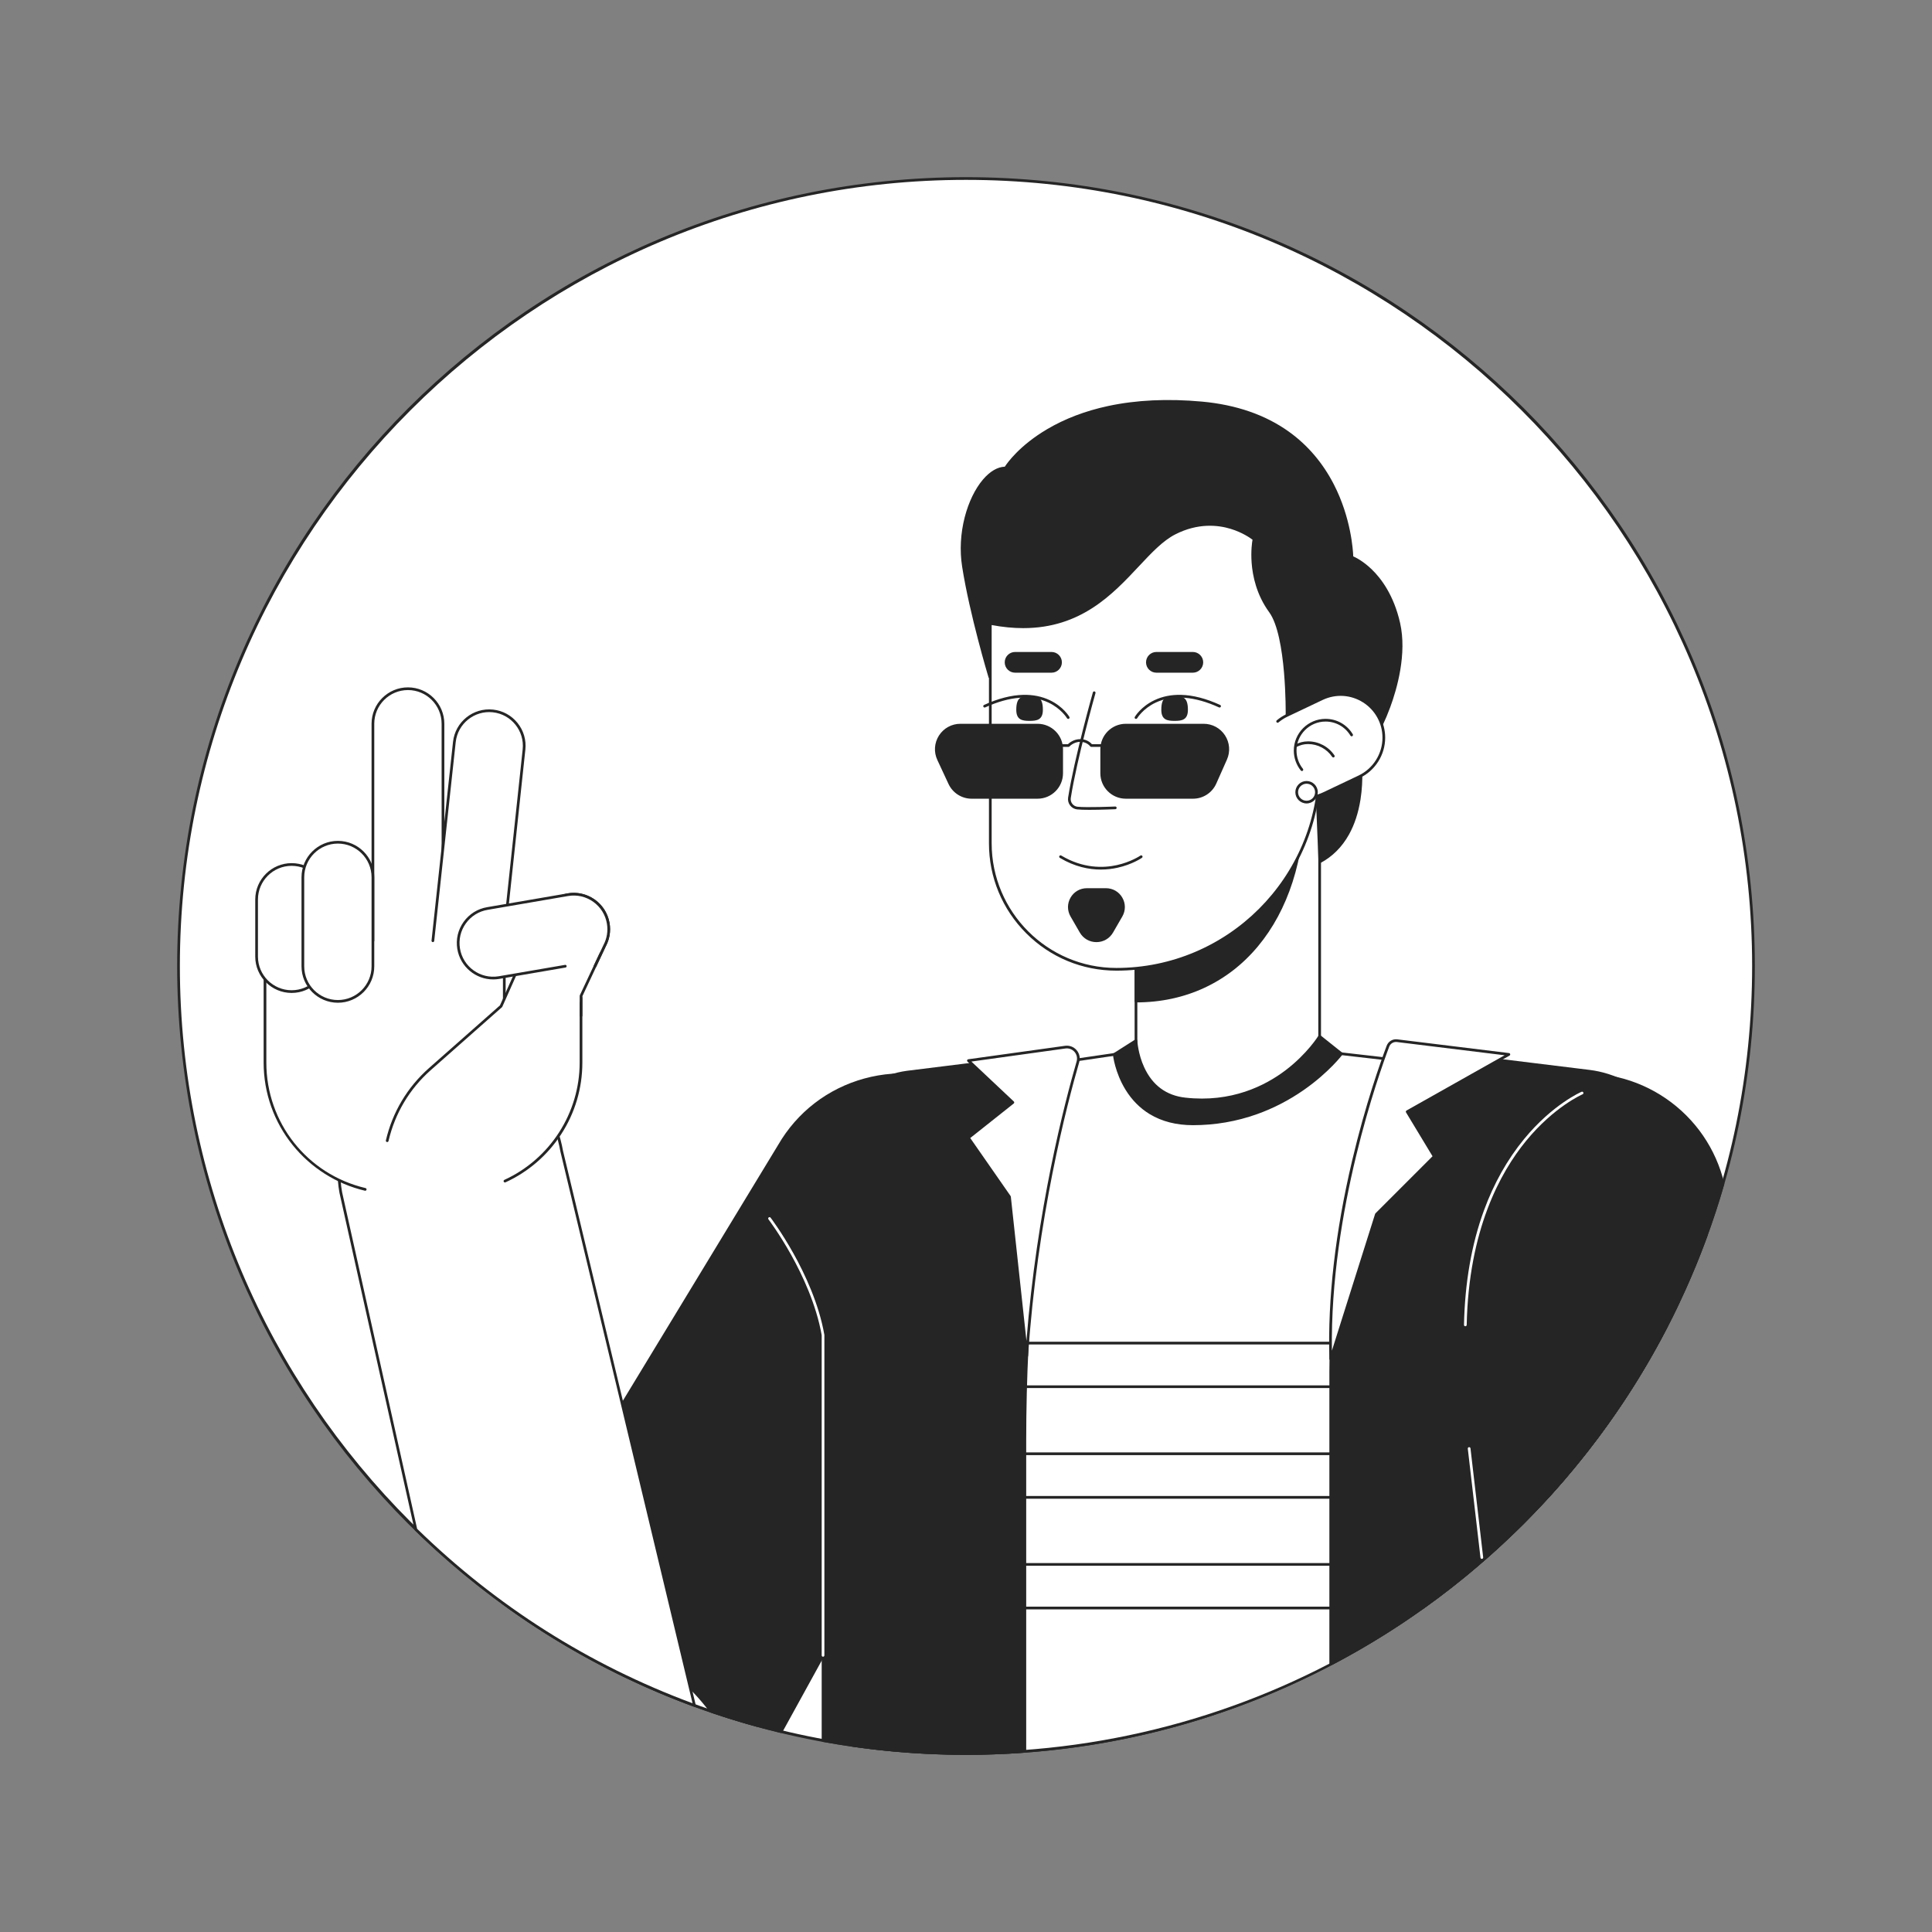 <svg xmlns="http://www.w3.org/2000/svg" enable-background="new 0 0 5000 5000" viewBox="0 0 5000 5000" id="cool-sunglasses-man-peace-sign-hand"><rect x="0" y="0" width="5000" height="5000" fill="#808080" stroke="none"/><g><g><g><circle cx="2500" cy="2500" r="2038" fill="#fff"></circle><path fill="#262525" d="M2500,4541.5c-138.511,0-276.936-13.954-411.43-41.476
				c-131.078-26.823-260.01-66.846-383.215-118.957c-120.968-51.165-237.642-114.493-346.779-188.226
				c-108.1-73.031-209.752-156.902-302.134-249.284c-92.381-92.381-176.252-194.033-249.283-302.134
				c-73.733-109.138-137.061-225.812-188.226-346.779c-52.112-123.205-92.134-252.138-118.957-383.215
				C472.455,2776.936,458.5,2638.511,458.5,2500c0-138.511,13.955-276.936,41.476-411.43
				c26.822-131.077,66.845-260.009,118.957-383.215c51.166-120.968,114.493-237.642,188.226-346.779
				c73.031-108.101,156.902-209.753,249.283-302.134c92.382-92.381,194.034-176.252,302.134-249.283
				c109.138-73.732,225.812-137.061,346.779-188.226c123.206-52.112,252.138-92.134,383.215-118.957
				C2223.064,472.455,2361.489,458.5,2500,458.5c138.511,0,276.936,13.955,411.43,41.476
				c131.078,26.822,260.01,66.845,383.215,118.957c120.969,51.165,237.642,114.493,346.78,188.226
				c108.101,73.031,209.753,156.902,302.134,249.283c92.382,92.381,176.252,194.034,249.283,302.134
				c73.732,109.138,137.061,225.812,188.226,346.779c52.111,123.206,92.134,252.138,118.957,383.215
				c27.521,134.494,41.476,272.919,41.476,411.43c0,138.511-13.954,276.936-41.476,411.43
				c-26.823,131.077-66.846,260.01-118.957,383.215c-51.165,120.968-114.493,237.642-188.226,346.779
				c-73.031,108.101-156.901,209.753-249.283,302.134c-92.381,92.382-194.033,176.253-302.134,249.284
				c-109.139,73.732-225.812,137.061-346.78,188.226c-123.205,52.111-252.137,92.134-383.215,118.957
				C2776.936,4527.546,2638.511,4541.5,2500,4541.5z M2500,465.5c-1121.827,0-2034.5,912.673-2034.5,2034.5
				S1378.173,4534.5,2500,4534.5S4534.5,3621.827,4534.5,2500S3621.827,465.5,2500,465.5z"></path></g><g><g><g><path fill="#fff" d="M3267.716,2908.461h-180.299c-81.472,0-147.518-66.046-147.518-147.518v-652.356
						c0-81.472,66.046-147.518,147.518-147.518h180.299c81.472,0,147.518,66.046,147.518,147.518v652.356
						C3415.234,2842.415,3349.188,2908.461,3267.716,2908.461z"></path><path fill="#262525" d="M3267.717,2911.961h-180.3c-83.271,0-151.018-67.746-151.018-151.018v-652.356
						c0-83.271,67.746-151.018,151.018-151.018h180.3c83.271,0,151.018,67.747,151.018,151.018v652.356
						C3418.734,2844.215,3350.988,2911.961,3267.717,2911.961z M3087.417,1964.569c-79.411,0-144.018,64.606-144.018,144.018
						v652.356c0,79.411,64.606,144.018,144.018,144.018h180.3c79.411,0,144.018-64.606,144.018-144.018v-652.356
						c0-79.412-64.606-144.018-144.018-144.018H3087.417z"></path></g><g><path fill="#262525" d="M2939.899,2590.717c257.703,0,433.323-210.965,433.323-521.433l22.343-34.254
						c-25.482-44.191-73.173-73.96-127.849-73.96h-180.3c-81.471,0-147.518,66.046-147.518,147.518V2590.717z"></path><path fill="#262525" d="M2939.899,2594.217c-1.933,0-3.5-1.567-3.5-3.5v-482.129
						c0-83.271,67.746-151.018,151.018-151.018h180.3c53.802,0,103.952,29.011,130.881,75.711c0.658,1.142,0.619,2.557-0.101,3.661
						l-21.775,33.383c-0.096,76.307-10.738,147.791-31.636,212.487c-20.53,63.559-50.54,119.359-89.195,165.852
						c-38.69,46.535-85.148,82.672-138.084,107.41C3063.646,2581.384,3003.788,2594.217,2939.899,2594.217z M3087.417,1964.569
						c-79.411,0-144.018,64.606-144.018,144.018v478.617c255.169-1.87,426.323-209.528,426.323-517.921
						c0-0.679,0.197-1.343,0.568-1.912l21.159-32.439c-25.929-43.455-73.14-70.362-123.733-70.362H3087.417z"></path></g></g><g><g><path fill="#fff" d="M2889.089,2508.524c-180.144,0-326.179-146.035-326.179-326.178v-627.77
						c0-235.362,190.799-426.162,426.162-426.162c235.364,0,426.163,190.799,426.163,426.162v427.802
						C3415.234,2272.961,3179.671,2508.524,2889.089,2508.524z"></path><path fill="#262525" d="M2889.089,2512.024c-88.061,0-170.851-34.292-233.118-96.561
						c-62.269-62.268-96.561-145.058-96.561-233.118v-627.77c0-58.002,11.36-114.272,33.767-167.245
						c21.641-51.164,52.62-97.114,92.078-136.572c39.458-39.458,85.408-70.438,136.571-92.079
						c52.974-22.406,109.243-33.767,167.245-33.767c58.003,0,114.272,11.361,167.246,33.767
						c51.164,21.641,97.113,52.62,136.572,92.079c39.458,39.458,70.438,85.408,92.078,136.572
						c22.406,52.973,33.767,109.243,33.767,167.245v427.802c0,71.5-14.004,140.863-41.624,206.163
						c-26.676,63.07-64.865,119.712-113.506,168.353s-105.282,86.83-168.353,113.506
						C3029.952,2498.02,2960.589,2512.024,2889.089,2512.024z M2989.071,1131.914c-233.056,0-422.661,189.605-422.661,422.662
						v627.77c0,177.926,144.753,322.679,322.679,322.679c288.188,0,522.646-234.458,522.646-522.646v-427.802
						C3411.734,1321.52,3222.129,1131.914,2989.071,1131.914z"></path></g><g><path fill="#262525" d="M2561.519,1751.676c0,0-48.53-160.567-68.112-285.888
						c-19.581-125.32,45.685-254.557,109-254.557c0,0,122.082-203.645,507.822-168.399
						c385.741,35.246,388.519,399.459,388.519,399.459s89.988,33.288,121.172,170.357s-65.206,324.242-100.452,347.164
						c0,0,29.372,199.302-103.669,270.504l-7.049-171.021l-77.917-209.268c0,0,3.04-204.004-43.404-267.729
						c-63.15-86.647-42.1-187.002-42.1-187.002s-89.1-74.409-204.843-15.665c-112.453,57.074-189.231,290.783-478.968,233.507
						V1751.676z"></path><path fill="#262525" d="M3415.8,2233.816c-0.6,0-1.199-0.154-1.736-0.461c-1.046-0.598-1.711-1.691-1.761-2.895
						l-7.026-170.465l-77.723-208.748c-0.151-0.407-0.226-0.839-0.22-1.273c0.03-2.028,2.492-203.563-42.732-265.615
						c-33.108-45.427-42.959-94.572-45.394-127.799c-2.228-30.417,1.078-52.939,2.289-59.822
						c-5.673-4.307-26.196-18.81-56.492-28.043c-32.847-10.01-84.308-15.698-142.935,14.058
						c-32.394,16.441-61.372,47.355-94.925,83.151c-67.814,72.347-149.715,159.691-299.055,159.702
						c-25.621,0.001-53.21-2.569-83.072-8.225v134.295c0,1.735-1.271,3.208-2.988,3.462c-1.718,0.253-3.359-0.789-3.862-2.45
						c-0.485-1.608-48.824-162.235-68.219-286.36c-6.5-41.597-4.132-85.951,6.848-128.266c10.08-38.849,26.881-73.388,47.309-97.255
						c17.905-20.92,37.343-32.306,56.345-33.039c6.04-9.322,37.821-54.67,109.436-96.969c46.04-27.193,99.04-47.362,157.526-59.947
						c72.994-15.707,154.796-19.578,243.136-11.507c88.615,8.097,164.371,34.315,225.162,77.927
						c48.68,34.922,87.892,80.985,116.547,136.91c44.395,86.641,49.386,170.764,49.928,185.736
						c6.413,2.786,25.74,12.273,47.886,33.63c24.426,23.556,56.964,66.675,73.264,138.323
						c18.271,80.311-8.099,171.29-25.443,218.373c-24.258,65.848-56.39,117.335-74.679,131.206
						c1.257,10.245,5.953,55.712-2.23,107.459c-5.457,34.503-15.482,65.053-29.798,90.802
						c-17.978,32.333-42.784,57.126-73.732,73.689C3416.935,2233.679,3416.367,2233.816,3415.8,2233.816z M3334.342,1849.416
						l77.688,208.658c0.128,0.345,0.201,0.709,0.217,1.077l6.815,165.345c63.665-36.806,86.816-105.072,94.977-156.5
						c9.132-57.55,2.04-107.179,1.967-107.673c-0.198-1.353,0.408-2.698,1.555-3.444c16.583-10.785,49.499-63.191,73.761-129.053
						c17.077-46.356,43.057-135.852,25.187-214.401c-15.869-69.754-47.371-111.672-71.004-134.554
						c-25.601-24.788-47.752-33.216-47.973-33.298c-1.36-0.507-2.271-1.802-2.282-3.254c-0.007-0.904-1.286-91.541-49.346-185.185
						c-44.244-86.21-138.45-192.766-335.992-210.816c-198.048-18.096-324.68,28.22-396.04,70.26
						c-77.254,45.512-108.16,95.952-108.463,96.456c-0.633,1.052-1.772,1.698-3.001,1.698c-17.513,0-35.835,10.591-52.984,30.628
						c-35.398,41.359-66.944,127.811-52.558,219.889c14.919,95.483,47.063,212.754,61.153,261.953v-114.063
						c0-1.047,0.469-2.04,1.278-2.704c0.809-0.665,1.871-0.932,2.9-0.729c202.953,40.118,301.033-64.514,379.841-148.588
						c32.59-34.769,63.373-67.608,96.864-84.606c60.829-30.873,114.295-24.883,148.435-14.422
						c36.994,11.335,59.305,29.743,60.236,30.521c0.992,0.829,1.447,2.138,1.183,3.404c-0.052,0.248-5.148,25.202-2.549,60.271
						c2.391,32.253,11.975,79.939,44.051,123.952c19.644,26.952,33.026,80.624,39.778,159.525
						C3334.73,1794.625,3334.405,1843.216,3334.342,1849.416z"></path></g><g><g><path fill="#262525" d="M2939.896,1860.576c-0.598,0-1.203-0.153-1.757-0.476c-1.668-0.972-2.235-3.11-1.266-4.78
							c0.624-1.076,15.697-26.534,50.694-43.199c20.483-9.753,43.546-14.412,68.58-13.862c31.069,0.69,65.242,9.483,101.569,26.133
							c1.758,0.805,2.529,2.883,1.724,4.64s-2.884,2.528-4.64,1.723c-63.181-28.957-119.84-33.277-163.854-12.49
							c-33.2,15.679-47.879,40.327-48.023,40.574C2942.272,1859.954,2941.101,1860.576,2939.896,1860.576z"></path><path fill="#262525" d="M3074.305,1836.862c0,26.252-15.411,28.776-34.421,28.776c-19.01,0-34.421-2.524-34.421-28.776
							c0-35.148,15.411-35.148,34.421-35.148C3058.894,1801.715,3074.305,1802.143,3074.305,1836.862z"></path></g><g><path fill="#262525" d="M2764.521,1860.578c-1.206,0-2.38-0.625-3.029-1.743c-0.258-0.435-14.951-24.952-48.021-40.569
							c-44.014-20.785-100.674-16.468-163.854,12.49c-1.753,0.805-3.834,0.034-4.64-1.723s-0.034-3.835,1.724-4.64
							c36.327-16.65,70.5-25.443,101.569-26.133c25.016-0.547,48.098,4.107,68.58,13.862c34.996,16.665,50.07,42.124,50.694,43.199
							c0.971,1.671,0.402,3.813-1.269,4.784C2765.722,1860.425,2765.117,1860.578,2764.521,1860.578z"></path><path fill="#262525" d="M2630.112,1836.862c0,26.252,15.411,28.776,34.421,28.776s34.421-2.524,34.421-28.776
							c0-35.148-15.411-35.148-34.421-35.148S2630.112,1802.143,2630.112,1836.862z"></path></g><path fill="#262525" d="M2819.301 2095.856c-12.76 0-24.375-.286-31.635-1.099-7.294-.816-13.768-4.484-18.228-10.33-4.471-5.857-6.304-13.088-5.163-20.361 16.014-102.067 63.598-270.541 64.077-272.23.526-1.861 2.462-2.941 4.321-2.414 1.859.527 2.94 2.462 2.413 4.322-.478 1.686-47.948 169.759-63.896 271.407-.843 5.368.511 10.706 3.812 15.03 3.29 4.312 8.064 7.018 13.442 7.62 23.491 2.631 97.02-.526 97.759-.558 1.913-.089 3.565 1.413 3.649 3.344s-1.414 3.565-3.345 3.649C2884.385 2094.329 2848.785 2095.856 2819.301 2095.856zM2848.96 2250.428c-30.719 0-67.47-7.167-106.092-30.294-1.658-.993-2.198-3.143-1.205-4.801.994-1.658 3.146-2.195 4.801-1.205 56.87 34.055 109.482 32.31 143.603 24.848 37.112-8.115 61.073-24.553 61.312-24.719 1.586-1.102 3.768-.71 4.87.875 1.104 1.586.714 3.766-.872 4.87-1.008.702-25.133 17.294-63.519 25.747C2879.638 2248.44 2865.134 2250.428 2848.96 2250.428z"></path><g><path fill="#262525" d="M3087.053,1737.425h-94.338c-12.875,0-23.312-10.437-23.312-23.311
							c0-12.875,10.437-23.312,23.312-23.312h94.338c12.875,0,23.312,10.437,23.312,23.312
							C3110.364,1726.989,3099.927,1737.425,3087.053,1737.425z"></path><path fill="#262525" d="M3087.053,1740.925h-94.338c-14.784,0-26.812-12.027-26.812-26.811
							s12.027-26.812,26.812-26.812h94.338c14.784,0,26.812,12.028,26.812,26.812S3101.837,1740.925,3087.053,1740.925z
							 M2992.715,1694.303c-10.924,0-19.812,8.887-19.812,19.812c0,10.924,8.888,19.811,19.812,19.811h94.338
							c10.924,0,19.812-8.887,19.812-19.811c0-10.924-8.888-19.812-19.812-19.812H2992.715z"></path></g><g><path fill="#262525" d="M2721.355,1737.425h-94.338c-12.875,0-23.312-10.437-23.312-23.311
							c0-12.875,10.437-23.312,23.312-23.312h94.338c12.875,0,23.312,10.437,23.312,23.312
							C2744.666,1726.989,2734.229,1737.425,2721.355,1737.425z"></path><path fill="#262525" d="M2721.354,1740.925h-94.338c-14.784,0-26.812-12.027-26.812-26.811
							s12.027-26.812,26.812-26.812h94.338c14.784,0,26.812,12.028,26.812,26.812S2736.139,1740.925,2721.354,1740.925z
							 M2627.017,1694.303c-10.924,0-19.812,8.887-19.812,19.812c0,10.924,8.888,19.811,19.812,19.811h94.338
							c10.924,0,19.812-8.887,19.812-19.811c0-10.924-8.888-19.812-19.812-19.812H2627.017z"></path></g></g><g><g><path fill="#262525" d="M3087.527,2063.538h-173.975c-34.445,0-62.368-27.923-62.368-62.369v-62.143
							c0-34.445,27.923-62.368,62.368-62.368h201.568c45.124,0,75.314,46.438,57.002,87.679l-27.593,62.143
							C3134.523,2049.013,3112.182,2063.538,3087.527,2063.538z"></path><path fill="#262525" d="M3087.527,2067.038h-173.976c-36.319,0-65.868-29.548-65.868-65.869v-62.143
							c0-36.32,29.549-65.869,65.868-65.869h201.568c22.381,0,43.025,11.203,55.225,29.967
							c12.198,18.764,14.059,42.178,4.977,62.633l-27.593,62.143C3137.171,2051.675,3113.541,2067.038,3087.527,2067.038z
							 M2913.552,1880.158c-32.46,0-58.868,26.408-58.868,58.869v62.143c0,32.46,26.408,58.869,58.868,58.869h173.976
							c23.249,0,44.368-13.73,53.803-34.979l27.593-62.143c8.118-18.281,6.455-39.207-4.447-55.977
							c-10.902-16.771-29.354-26.782-49.355-26.782H2913.552z"></path></g><g><path fill="#262525" d="M2514.49,2063.538h170.698c34.445,0,62.369-27.923,62.369-62.369v-62.143
							c0-34.445-27.923-62.368-62.369-62.368h-199.646c-45.611,0-75.795,47.359-56.535,88.704l28.948,62.143
							C2468.193,2049.484,2490.243,2063.538,2514.49,2063.538z"></path><path fill="#262525" d="M2685.188,2067.038H2514.49c-25.502,0-48.939-14.938-59.708-38.055l-28.948-62.143
							c-9.552-20.507-7.996-44.139,4.163-63.216s32.924-30.466,55.546-30.466h199.646c36.319,0,65.868,29.548,65.868,65.869v62.143
							C2751.057,2037.489,2721.508,2067.038,2685.188,2067.038z M2485.542,1880.158c-20.218,0-38.776,10.179-49.643,27.229
							s-12.257,38.171-3.72,56.498l28.948,62.143c9.624,20.661,30.57,34.011,53.363,34.011h170.698
							c32.46,0,58.868-26.408,58.868-58.869v-62.143c0-32.46-26.408-58.869-58.868-58.869H2485.542z"></path></g><path fill="#262525" d="M2851.184,1932.965h-26.954c-1.13,0-2.189-0.545-2.847-1.464
						c-0.338-0.464-8.681-11.648-25.563-11.648c-17.131,0-27.872,11.815-27.979,11.935c-0.664,0.744-1.621,1.177-2.618,1.177
						h-17.666c-1.933,0-3.5-1.567-3.5-3.5s1.567-3.5,3.5-3.5h16.187c3.535-3.448,14.97-13.112,32.076-13.112
						c16.886,0,26.809,9.399,30.069,13.112h25.295c1.933,0,3.5,1.567,3.5,3.5S2853.116,1932.965,2851.184,1932.965z"></path></g><g><path fill="#262525" d="M2877.552,2411.61l23.953-41.488c17.441-30.208-4.36-67.967-39.241-67.967h-49.436
						c-34.881,0-56.681,37.76-39.241,67.967l23.953,41.488C2815.321,2442.407,2859.772,2442.407,2877.552,2411.61z"></path><path fill="#262525" d="M2837.547,2438.208C2837.545,2438.208,2837.547,2438.208,2837.547,2438.208
						c-17.966,0-34.055-9.289-43.037-24.848l-23.953-41.488c-8.823-15.282-8.823-33.529,0-48.811
						c8.823-15.282,24.626-24.406,42.271-24.406h49.437c17.646,0,33.449,9.124,42.272,24.406s8.823,33.529,0,48.811l-23.953,41.488
						l0,0C2871.601,2428.918,2855.511,2438.208,2837.547,2438.208z M2812.828,2305.655c-15.115,0-28.651,7.815-36.209,20.906
						c-7.558,13.09-7.558,28.721,0,41.811l23.953,41.488c7.717,13.367,21.539,21.348,36.974,21.348
						c15.436,0,29.258-7.98,36.976-21.348l23.953-41.488c7.558-13.09,7.558-28.721,0-41.811s-21.094-20.906-36.21-20.906H2812.828z
						 M2877.553,2411.61h0.01H2877.553z"></path></g><g><g><g><path fill="#fff" d="M3517.489,2010.231l-91.127,43.27c-74.174,35.22-159.739-18.872-159.739-100.983
								c0-43.163,24.849-82.469,63.839-100.983l91.127-43.269c74.174-35.22,159.739,18.872,159.739,100.983
								C3581.328,1952.411,3556.479,1991.718,3517.489,2010.231z"></path><path fill="#262525" d="M3397.955,2066.187c-1.66,0-3.134-1.186-3.44-2.877c-0.344-1.902,0.919-3.723,2.82-4.067
								c9.415-1.705,18.676-4.701,27.526-8.903l91.127-43.27c37.566-17.838,61.84-56.235,61.84-97.822
								c0-37.354-18.85-71.572-50.424-91.532c-31.575-19.961-70.569-22.312-104.313-6.29l-91.127,43.27
								c-8.349,3.964-16.159,8.981-23.216,14.911c-1.479,1.244-3.688,1.053-4.932-0.428c-1.243-1.479-1.052-3.688,0.428-4.931
								c7.514-6.313,15.829-11.655,24.718-15.875l91.127-43.27c35.923-17.058,77.44-14.556,111.056,6.696
								c33.615,21.25,53.684,57.68,53.684,97.449c0,44.275-25.843,85.154-65.838,104.145l-91.127,43.27
								c-9.407,4.467-19.259,7.652-29.28,9.467C3398.372,2066.168,3398.162,2066.187,3397.955,2066.187z"></path></g><g><path fill="#262525" d="M3369.28,1995.449c-1.021,0-2.034-0.445-2.726-1.302
								c-11.735-14.539-18.198-32.856-18.198-51.577c0-45.312,36.864-82.176,82.176-82.176c29.101,0,55.44,14.903,70.461,39.865
								c0.996,1.656,0.462,3.807-1.194,4.804s-3.807,0.461-4.804-1.194c-13.742-22.839-37.841-36.474-64.463-36.474
								c-41.452,0-75.176,33.724-75.176,75.176c0,17.126,5.911,33.882,16.646,47.181c1.214,1.504,0.979,3.708-0.525,4.922
								C3370.829,1995.195,3370.053,1995.449,3369.28,1995.449z"></path><path fill="#262525" d="M3450.608,1960.329c-1.123,0-2.227-0.54-2.903-1.541
								c-14.021-20.755-37.325-33.146-62.339-33.146c-11.854,0-20.335,2.854-29.423,7.141c-1.747,0.824-3.833,0.076-4.659-1.672
								c-0.824-1.749-0.075-3.834,1.673-4.659c9.939-4.688,19.255-7.81,32.409-7.81c27.342,0,52.814,13.543,68.14,36.228
								c1.082,1.602,0.66,3.778-0.941,4.86C3451.964,1960.135,3451.282,1960.329,3450.608,1960.329z"></path></g></g><g><circle cx="3381.404" cy="2050.283" r="25.552" fill="#fff"></circle><path fill="#262525" d="M3381.404,2079.336c-16.02,0-29.053-13.033-29.053-29.052s13.033-29.052,29.053-29.052
							s29.052,13.033,29.052,29.052S3397.424,2079.336,3381.404,2079.336z M3381.404,2028.231c-12.16,0-22.053,9.893-22.053,22.052
							s9.893,22.052,22.053,22.052c12.159,0,22.052-9.893,22.052-22.052S3393.563,2028.231,3381.404,2028.231z"></path></g></g></g><g><g><path fill="#fff" d="M2517.587,2858.308c-142.869-87.909-329.952-43.357-417.862,99.511l-696.711,1260.046
						c169.945,108.748,357.103,192.948,556.467,247.65l657.619-1189.342C2705.01,3133.302,2660.457,2946.219,2517.587,2858.308z"></path><path fill="#262525" d="M1959.481,4469.014c-0.308,0-0.619-0.04-0.927-0.125
						c-197.186-54.104-384.731-137.568-557.427-248.076c-1.555-0.995-2.069-3.026-1.176-4.642l696.711-1260.046
						c0.026-0.048,0.054-0.095,0.082-0.141c43.007-69.894,110.659-118.855,190.492-137.867
						c79.833-19.013,162.292-5.796,232.185,37.21c69.895,43.008,118.857,110.659,137.87,190.492
						c19.006,79.809,5.807,162.238-37.17,232.119l-657.578,1189.269C1961.916,4468.342,1960.73,4469.014,1959.481,4469.014z
						 M1407.666,4216.683c170.558,108.753,355.609,191.08,550.085,244.726l656.284-1186.93c0.026-0.048,0.054-0.095,0.083-0.141
						c86.759-140.997,42.632-326.291-98.365-413.05c-140.971-86.74-326.228-42.637-413.006,98.298L1407.666,4216.683z"></path></g><g><path fill="#262525" d="M2515.198,2828.727c-175.564-98.78-397.925-37.873-498.647,136.583l-717.243,1181.604
						c32.034,23.394,64.785,45.863,98.197,67.396c174.969-5.26,339.832,76.386,442.216,214.318
						c59.38,20.325,119.995,37.984,181.705,52.835l638.737-1160.949C2752.983,3144.377,2688.717,2926.357,2515.198,2828.727z"></path><path fill="#262525" d="M2021.427,4484.964c-0.271,0-0.546-0.031-0.819-0.098
						c-61.216-14.732-122.457-32.539-182.02-52.926c-0.67-0.229-1.255-0.656-1.677-1.226
						c-102.801-138.494-267.024-218.059-439.3-212.907c-0.71,0.01-1.406-0.173-2.001-0.556
						c-33.413-21.532-66.508-44.246-98.365-67.511c-1.468-1.071-1.871-3.089-0.928-4.643l717.243-1181.604
						c49.139-85.111,128.464-146.331,223.325-172.314c94.864-25.983,194.312-13.732,280.031,34.497
						c84.72,47.668,146.515,125.271,174,218.514c27.485,93.244,17.664,191.957-27.655,277.957l-638.767,1161.004
						C2023.868,4484.287,2022.681,4484.964,2021.427,4484.964z M1841.881,4425.669c58.195,19.883,117.976,37.291,177.767,51.766
						l637.448-1158.606c92.578-175.682,29.509-389.644-143.614-487.051c-173.054-97.367-394.617-36.681-493.9,135.283
						l-715.613,1178.921c30.657,22.312,62.438,44.1,94.52,64.798C1572.283,4205.91,1737.892,4286.166,1841.881,4425.669z"></path></g></g><g><g><polygon fill="#fff" points="2939.899 2720.612 3415.234 2720.612 3674.109 3104.938 2709.981 3104.938"></polygon><path fill="#262525" d="M3674.109,3108.438h-964.128c-1.26,0-2.423-0.678-3.045-1.773
						c-0.621-1.097-0.605-2.442,0.041-3.523l229.918-384.325c0.994-1.659,3.146-2.196,4.801-1.207
						c1.659,0.993,2.199,3.142,1.207,4.801l-226.749,379.028h951.378l-255.202-378.87c-1.079-1.603-0.655-3.778,0.948-4.858
						c1.603-1.077,3.777-0.656,4.858,0.948l258.876,384.325c0.723,1.073,0.794,2.457,0.187,3.6
						C3676.592,3107.724,3675.403,3108.438,3674.109,3108.438z"></path></g><g><g><g><path fill="#fff" d="M4327.774,3080.635c5.843-140.546-95.826-262.623-235.111-282.294l-677.43-77.729
								c0,0-137.882,230.706-391.861,160.533c-91.301-25.226-83.473-160.533-83.473-160.533l-587.42,85.898
								c-103.619,15.203-180.312,104.255-179.983,208.984l30.26,1500.944C2299.79,4530.618,2399.031,4538,2500,4538
								c789.971,0,1474.946-449.474,1813.185-1106.622L4327.774,3080.635z"></path><path fill="#262525" d="M2500,4541.5c-99.499,0-199.677-7.267-297.75-21.599c-1.693-0.247-2.959-1.682-2.994-3.393
								l-30.26-1500.944c-0.162-51.554,18.255-101.4,51.858-140.419c33.604-39.019,80.168-64.623,131.116-72.099l587.421-85.898
								c1.039-0.154,2.095,0.172,2.87,0.882c0.776,0.71,1.191,1.732,1.131,2.782c-0.019,0.335-1.811,33.854,7.437,69.899
								c12.231,47.678,36.951,76.968,73.475,87.059c129.732,35.847,228.2-9.168,287.958-53.243
								c64.967-47.916,99.624-105.14,99.967-105.712c0.706-1.181,2.038-1.832,3.402-1.682l677.432,77.729
								c68.315,9.647,130.173,44.112,174.268,97.057s66.803,120.017,63.94,188.861l-14.589,350.742
								c-0.021,0.508-0.152,1.005-0.385,1.456c-169.073,328.484-424.427,605.504-738.455,801.111
								c-158.353,98.637-329.219,174.934-507.853,226.772C2885.605,4514.37,2693.834,4541.5,2500,4541.5z M2206.196,4513.401
								c96.802,14.001,195.635,21.099,293.804,21.099c765.529,0,1458.888-422.985,1809.721-1104.038l14.557-349.972l3.497,0.146
								l-3.497-0.146c5.794-139.37-93.988-259.178-232.103-278.684l-675.146-77.467c-6.706,10.52-41.168,61.919-100.405,105.669
								c-38.824,28.673-80.562,48.544-124.054,59.06c-54.38,13.147-111.619,11.617-170.13-4.55
								c-38.611-10.668-65.732-42.562-78.434-92.233c-7.629-29.838-7.955-57.288-7.749-67.604l-583.272,85.292
								c-101.221,14.852-177.31,103.202-176.989,205.511L2206.196,4513.401z"></path></g><g><g><path fill="#fff" d="M3824.776,4048.682H2193.327l2.273,112.835h1484.842
									C3730.271,4126.051,3778.415,4088.377,3824.776,4048.682z"></path><path fill="#262525" d="M3680.442,4165.017H2195.601c-1.905,0-3.461-1.524-3.499-3.43l-2.274-112.835
									c-0.019-0.94,0.342-1.849,1-2.521c0.659-0.671,1.56-1.05,2.5-1.05h1631.449c1.465,0,2.775,0.912,3.283,2.286
									c0.508,1.375,0.105,2.92-1.007,3.872c-46.501,39.815-95.145,77.843-144.581,113.028
									C3681.879,4164.79,3681.17,4165.017,3680.442,4165.017z M2199.031,4158.017h1480.292
									c46.397-33.062,92.092-68.636,135.95-105.835H2196.898L2199.031,4158.017z"></path></g><g><path fill="#fff" d="M4052.014,3820.882l2.436-58.567H2187.552l2.275,112.835h1814.281
									C4020.393,3857.347,4036.363,3839.255,4052.014,3820.882z"></path><path fill="#262525" d="M4004.108,3878.649h-1814.28c-1.905,0-3.461-1.524-3.499-3.43l-2.276-112.835
									c-0.019-0.94,0.342-1.849,1-2.521c0.658-0.671,1.559-1.05,2.5-1.05H4054.45c0.953,0,1.866,0.389,2.525,1.077
									c0.66,0.688,1.011,1.615,0.972,2.568l-2.436,58.567c-0.032,0.781-0.326,1.529-0.833,2.124
									c-15.625,18.342-31.771,36.631-47.987,54.36C4006.028,3878.236,4005.091,3878.649,4004.108,3878.649z M2193.258,3871.649
									h1809.308c15.542-17.018,31.008-34.539,46.001-52.119l2.234-53.716H2191.124L2193.258,3871.649z M4052.015,3820.882h0.01
									H4052.015z"></path></g><g><polygon fill="#fff" points="4066.363 3475.947 2181.78 3475.947 2184.054 3588.782 4061.668 3588.782"></polygon><path fill="#262525" d="M4061.668,3592.282H2184.054c-1.905,0-3.461-1.524-3.5-3.43l-2.273-112.835
									c-0.019-0.94,0.341-1.849,1-2.521c0.658-0.671,1.559-1.05,2.5-1.05h1884.582c0.953,0,1.865,0.389,2.526,1.077
									c0.659,0.688,1.01,1.615,0.971,2.568l-4.694,112.835C4065.087,3590.803,4063.544,3592.282,4061.668,3592.282z
									 M2187.484,3585.282h1870.827l4.403-105.835H2185.352L2187.484,3585.282z"></path></g></g><g><path fill="#262525" d="M2883.74,2728.824l56.16-35.708c0,0,5.758,137.4,127.056,151.034
								c233.557,26.253,348.278-162.042,348.278-162.042l56.373,44.971c0,0-136.148,181.381-384.19,181.381
								C2901.839,2908.461,2883.74,2728.824,2883.74,2728.824z"></path><path fill="#262525" d="M3087.417,2911.961c-42.979,0-80.637-9.614-111.929-28.575
								c-25.069-15.189-46.091-36.354-62.48-62.904c-27.825-45.077-32.562-89.439-32.751-91.307
								c-0.133-1.315,0.488-2.595,1.604-3.304l56.16-35.708c1.057-0.672,2.39-0.728,3.497-0.149
								c1.108,0.578,1.824,1.705,1.878,2.954c0.015,0.339,1.634,34.26,17.814,69.287c21.497,46.534,57.207,72.918,106.136,78.417
								c119.382,13.423,206.736-30.834,259-70.321c56.762-42.886,85.614-89.597,85.899-90.063c0.523-0.857,1.39-1.449,2.379-1.624
								c0.995-0.176,2.008,0.084,2.792,0.71l56.373,44.971c1.479,1.181,1.753,3.323,0.616,4.838
								c-0.344,0.457-35.123,46.316-99.877,91.46c-38.019,26.506-78.817,47.626-121.264,62.774
								C3200.196,2902.357,3144.396,2911.961,3087.417,2911.961z M2887.491,2730.586c1.305,9.347,7.909,48.15,31.609,86.438
								c36.12,58.351,92.749,87.937,168.316,87.937c127.107,0,223.994-48.893,282.891-89.909
								c55.007-38.308,88.042-77.062,96.396-87.406l-50.636-40.395c-7.747,11.583-36.331,51.479-85.276,88.515
								c-33.919,25.665-70.866,45.002-109.817,57.475c-48.691,15.592-100.644,20.432-154.408,14.389
								c-64.281-7.226-96.279-48.931-111.804-82.645c-12.807-27.812-16.732-54.307-17.895-65.793L2887.491,2730.586z"></path></g></g><g><g><path fill="#262525" d="M2130.011,3024.144v1480.316C2250,4526.466,2373.651,4538,2500,4538
								c51.231,0,102.014-1.914,152.297-5.629c0-309.57,0-601.385,0-802.033c0-664.138,126.027-1009.142,126.027-1009.142
								l-431.52,53.592C2222.484,2792.241,2130.011,2898.604,2130.011,3024.144z"></path><path fill="#262525" d="M2500,4541.5c-124.368,0-249.062-11.304-370.62-33.598c-1.662-0.305-2.869-1.753-2.869-3.442
								V3024.144c0-61.561,22.244-121.049,62.635-167.507c40.391-46.458,96.209-76.757,157.171-85.315l431.575-53.6
								c1.216-0.148,2.412,0.341,3.17,1.294c0.76,0.954,0.968,2.235,0.55,3.381c-0.315,0.861-31.813,88.079-62.907,255.209
								c-28.698,154.255-62.908,410.062-62.908,752.732v802.033c0,1.833-1.414,3.355-3.242,3.49
								C2601.913,4539.603,2550.587,4541.5,2500,4541.5z M2133.511,4501.541c120.237,21.872,243.52,32.959,366.489,32.959
								c49.335,0,99.38-1.811,148.797-5.383v-798.779c0-151.596,6.631-299.023,19.707-438.189
								c10.463-111.35,25.054-217.692,43.365-316.074c26.863-144.321,54.062-229.322,61.306-250.713l-425.938,52.899
								c-121.82,17.104-213.725,122.813-213.725,245.883V4501.541z"></path></g><g><path fill="#fff" d="M2657.141,3509.131l-44.592-411.821l-106.312-152.795l115.062-91.366l-115.062-108.316
								l250.625-34.827c21.436-2.979,38.812,17.101,32.782,37.885C2758.237,2856.138,2680.929,3151.513,2657.141,3509.131z"></path><path fill="#262525" d="M2657.141,3512.631c-1.783,0-3.286-1.344-3.479-3.123l-44.497-410.933l-105.801-152.062
								c-1.055-1.517-0.75-3.592,0.696-4.74l111.895-88.85l-112.117-105.543c-0.98-0.924-1.345-2.328-0.936-3.611
								c0.409-1.284,1.519-2.219,2.854-2.404l250.625-34.826c11.249-1.564,22.396,2.628,29.821,11.21
								c7.424,8.581,9.968,20.214,6.804,31.118c-31.905,109.964-108.673,404.194-132.372,760.496
								c-0.12,1.811-1.605,3.229-3.42,3.267C2657.189,3512.631,2657.165,3512.631,2657.141,3512.631z M2510.986,2945.213
								l104.436,150.098c0.335,0.481,0.544,1.039,0.606,1.622l40.418,373.267c26.484-339.483,99.031-617.108,129.837-723.283
								c2.5-8.616,0.49-17.808-5.375-24.587c-5.867-6.781-14.682-10.094-23.564-8.856l-243.386,33.82l109.741,103.307
								c0.739,0.697,1.141,1.681,1.098,2.696c-0.043,1.015-0.524,1.962-1.32,2.594L2510.986,2945.213z"></path></g><path fill="#fff" d="M2130.011,4287.603c-1.933,0-3.5-1.567-3.5-3.5v-828.599
							c-13.976-79.804-50.622-156.999-78.921-207.735c-30.752-55.133-58.564-91.79-58.841-92.153
							c-1.172-1.537-0.876-3.733,0.661-4.905c1.538-1.172,3.734-0.875,4.905,0.661c0.28,0.367,28.34,37.342,59.329,92.882
							c28.622,51.297,65.702,129.431,79.815,210.347c0.035,0.198,0.052,0.4,0.052,0.602v828.901
							C2133.511,4286.035,2131.944,4287.603,2130.011,4287.603z"></path></g><g><g><path fill="#262525" d="M4343.297,3370.347l4.748-328.411c1.977-136.697-99.352-252.926-235.042-269.605
								l-497.226-61.121c0,0-171.866,403.613-171.866,838.139c0,133.546,0,421.924,0,757.32
								C3836.267,4101.258,4153.413,3771.792,4343.297,3370.347z"></path><path fill="#262525" d="M3443.912,4310.168c-0.629,0-1.256-0.169-1.812-0.506c-1.048-0.634-1.688-1.77-1.688-2.994
								v-757.319c0-99.301,9.051-205.228,26.899-314.837c14.275-87.664,34.18-177.87,59.16-268.113
								c42.537-153.665,85.656-255.549,86.086-256.56c0.611-1.437,2.108-2.289,3.647-2.103l497.226,61.12
								c66.483,8.173,127.34,40.479,171.357,90.97c44.018,50.491,67.726,115.184,66.758,182.16l-4.748,328.411
								c-0.008,0.5-0.122,0.993-0.336,1.445c-94.58,199.958-220.549,382.516-374.407,542.603
								c-153.609,159.829-330.756,292.835-526.52,395.323C3445.026,4310.035,3444.469,4310.168,3443.912,4310.168z
								 M3617.985,2715.008c-6.75,16.3-46.008,113.214-84.8,253.378c-39.13,141.383-85.773,356.94-85.773,580.963v751.526
								c388.042-204.595,704.804-535.111,892.397-931.339l4.736-327.651c1.955-135.194-97.77-249.584-231.969-266.081
								L3617.985,2715.008z M4343.298,3370.347h0.01H4343.298z"></path></g><g><path fill="#fff" d="M3443.912,3516.759l118.221-374.174l149.67-149.67l-70.007-115.874l263.129-148.217
								l-289.296-35.539c-10.237-1.258-19.993,4.626-23.641,14.273C3561.635,2787.839,3433.322,3150.42,3443.912,3516.759z"></path><path fill="#262525" d="M3443.915,3520.259c-0.161,0-0.323-0.011-0.486-0.033c-1.691-0.236-2.966-1.658-3.015-3.365
								c-4.505-155.81,15.271-328.332,58.775-512.777c34.514-146.321,74.104-256.979,89.525-297.764
								c4.227-11.179,15.472-17.964,27.341-16.508l289.296,35.539c1.501,0.185,2.713,1.312,3.007,2.794
								c0.293,1.483-0.398,2.987-1.716,3.729l-259.985,146.446l68.142,112.785c0.832,1.378,0.617,3.146-0.521,4.284
								l-149.064,149.065l-117.964,373.358C3446.784,3519.285,3445.421,3520.259,3443.915,3520.259z M3612.869,2696.616
								c-7.767,0-14.804,4.765-17.607,12.179c-26.051,68.903-153.503,425.308-148.308,786.719l111.841-353.983
								c0.17-0.535,0.466-1.022,0.863-1.42l147.731-147.731l-68.59-113.527c-0.489-0.81-0.63-1.784-0.389-2.7
								c0.24-0.915,0.842-1.694,1.667-2.159L3893.931,2731l-278.729-34.241C3614.42,2696.663,3613.641,2696.616,3612.869,2696.616z"></path></g></g></g></g><g><path fill="#fff" d="M1797.214,4413.568L1453.75,2979.56c-29.601-165.117-161.321-275.538-326.438-245.936
					c-165.116,29.602-274.973,187.451-245.372,352.567l194.346,872.057C1279.861,4157.03,1524.904,4313.527,1797.214,4413.568z"></path><path fill="#262525" d="M1797.214,4417.068c-0.405,0-0.813-0.07-1.207-0.215
					c-134.945-49.576-265.119-113.824-386.906-190.961c-120.352-76.227-233.149-165.433-335.26-265.141
					c-0.486-0.475-0.823-1.08-0.971-1.742l-194.346-872.058c-0.011-0.048-0.021-0.096-0.029-0.145
					c-14.481-80.777,3.361-162.359,50.24-229.718s117.182-112.43,197.959-126.911c40.729-7.301,80.411-6.37,117.948,2.764
					c36.037,8.771,69.297,24.875,98.856,47.867c58.557,45.545,98.926,115.874,113.679,198.031l343.441,1433.912
					c0.3,1.255-0.114,2.573-1.078,3.431C1798.89,4416.763,1798.059,4417.068,1797.214,4417.068z M1079.477,3956.471
					c205.407,200.37,445.203,352.273,712.81,451.547l-341.939-1427.643c-0.016-0.065-0.029-0.132-0.042-0.198
					c-14.431-80.499-53.889-149.34-111.104-193.842c-59.566-46.33-132.624-63.368-211.271-49.266
					c-162.932,29.21-271.732,185.502-242.557,348.433L1079.477,3956.471z"></path></g><g><g><path fill="#fff" d="M1166.51,3087.148h-143.582c-186.193,0-337.133-150.94-337.133-337.133v-332.242h619.294v173.81
						l198.554-156.875v315.308C1503.643,2936.209,1352.704,3087.148,1166.51,3087.148z"></path><path fill="#262525" d="M945.155,3081.634c-0.266,0-0.537-0.031-0.807-0.095
						c-73.391-17.33-139.932-59.471-187.367-118.659c-23.698-29.57-42.158-62.574-54.867-98.098
						c-13.15-36.756-19.818-75.369-19.818-114.767v-332.243c0-1.933,1.567-3.5,3.5-3.5h619.294c1.933,0,3.5,1.567,3.5,3.5v166.584
						l192.884-152.396c1.052-0.833,2.488-0.989,3.696-0.404s1.974,1.808,1.974,3.15v315.308c0,66.507-19.172,130.943-55.443,186.343
						c-35.347,53.987-84.958,96.693-143.472,123.499c-1.756,0.806-3.834,0.034-4.64-1.724c-0.805-1.758-0.033-3.835,1.725-4.64
						c118.354-54.222,194.83-173.344,194.83-303.479v-308.082l-192.884,152.396c-1.053,0.833-2.488,0.988-3.696,0.403
						c-1.207-0.584-1.974-1.808-1.974-3.149v-170.31H689.295v328.743c0,155.5,105.543,289.026,256.661,324.711
						c1.881,0.444,3.046,2.329,2.602,4.211C948.178,3080.548,946.741,3081.634,945.155,3081.634z"></path></g><g><g><path fill="#fff" d="M754.718,2566.236c-50.064,0-90.649-40.585-90.649-90.649v-147.652
							c0-50.064,40.585-90.649,90.649-90.649c50.064,0,90.649,40.585,90.649,90.649v147.652
							C845.367,2525.651,804.782,2566.236,754.718,2566.236z"></path><path fill="#262525" d="M754.718,2569.735c-51.914,0-94.149-42.235-94.149-94.149v-147.651
							c0-51.914,42.235-94.149,94.149-94.149s94.149,42.235,94.149,94.149v147.651
							C848.867,2527.5,806.632,2569.735,754.718,2569.735z M754.718,2240.786c-48.054,0-87.149,39.095-87.149,87.149v147.651
							c0,48.054,39.095,87.149,87.149,87.149s87.149-39.095,87.149-87.149v-147.651
							C841.867,2279.881,802.772,2240.786,754.718,2240.786z"></path></g><g><path fill="#fff" d="M1146.406,2434.708H965.108v-561.676c0-50.064,40.585-90.649,90.649-90.649
							c50.064,0,90.649,40.585,90.649,90.649V2434.708z"></path><path fill="#262525" d="M965.108,2438.208c-1.933,0-3.5-1.567-3.5-3.5v-561.676c0-51.914,42.235-94.149,94.149-94.149
							s94.149,42.235,94.149,94.149v522.412c0,1.933-1.567,3.5-3.5,3.5s-3.5-1.567-3.5-3.5v-522.412
							c0-48.054-39.095-87.149-87.149-87.149s-87.149,39.095-87.149,87.149v561.676
							C968.608,2436.641,967.041,2438.208,965.108,2438.208z"></path></g><g><path fill="#fff" d="M1305.089,2417.773l-6.9,8.631l-6.639,8.304h-171.285l55.618-514.452
							c5.396-49.772,50.119-85.747,99.891-80.351c49.773,5.396,85.747,50.119,80.351,99.891L1305.089,2417.773z"></path><path fill="#262525" d="M1120.27,2438.208c-0.126,0-0.253-0.007-0.38-0.021c-1.922-0.208-3.312-1.934-3.104-3.855
							l55.618-514.452c5.596-51.613,52.137-89.052,103.749-83.455c25.001,2.71,47.451,14.995,63.213,34.59
							c15.762,19.595,22.95,44.156,20.24,69.158l-51.016,477.786v9.168c0,1.933-1.567,3.5-3.5,3.5s-3.5-1.567-3.5-3.5v-9.354
							c0-0.124,0.007-0.248,0.02-0.372l51.036-477.978c5.18-47.78-29.474-90.86-77.249-96.04
							c-47.771-5.176-90.854,29.475-96.034,77.249l-55.618,514.451C1123.551,2436.877,1122.034,2438.208,1120.27,2438.208z"></path></g><g><path fill="#fff" d="M874.459,2591.583c-50.064,0-90.649-40.585-90.649-90.649v-230.61
							c0-50.064,40.585-90.649,90.649-90.649c50.064,0,90.649,40.585,90.649,90.649v230.61
							C965.108,2550.998,924.523,2591.583,874.459,2591.583z"></path><path fill="#262525" d="M874.459,2595.083c-51.914,0-94.149-42.235-94.149-94.149v-230.609
							c0-51.914,42.235-94.149,94.149-94.149s94.149,42.235,94.149,94.149v230.609
							C968.608,2552.848,926.373,2595.083,874.459,2595.083z M874.458,2183.175c-48.054,0-87.149,39.095-87.149,87.149v230.609
							c0,48.055,39.095,87.149,87.149,87.149s87.149-39.095,87.149-87.149v-230.609
							C961.608,2222.27,922.513,2183.175,874.458,2183.175z"></path></g><g><g><path fill="#fff" d="M1441.533,2728.824l-167.707-68.874l127.051-289.555
								c19.019-46.311,71.979-68.435,118.29-49.417c46.311,19.019,68.436,71.979,49.417,118.29L1441.533,2728.824z"></path><path fill="#262525" d="M1002.095,2955.644c-0.262,0-0.528-0.03-0.794-0.092c-1.883-0.437-3.055-2.317-2.618-4.2
								c16.926-72.914,55.524-137.648,111.62-187.204l183.577-162.177l103.78-232.953c9.558-23.24,27.59-41.371,50.779-51.059
								c23.205-9.694,48.796-9.77,72.059-0.218c23.263,9.554,41.413,27.595,51.107,50.799s9.771,48.795,0.218,72.058
								c-0.022,0.053-0.045,0.106-0.07,0.158l-64.534,137.425l-0.076,50.219c-0.003,1.932-1.569,3.495-3.5,3.495
								c-0.002,0-0.003,0-0.005,0c-1.933-0.003-3.498-1.572-3.495-3.505l0.077-50.997c0.001-0.513,0.114-1.019,0.332-1.482
								l64.828-138.051c8.811-21.512,8.729-45.169-0.234-66.622c-8.973-21.479-25.774-38.179-47.307-47.022
								c-21.534-8.843-45.221-8.772-66.701,0.201c-21.479,8.973-38.179,25.774-47.021,47.307c-0.013,0.032-0.027,0.063-0.041,0.095
								l-104.111,233.693c-0.204,0.458-0.504,0.867-0.88,1.199l-184.146,162.681c-54.999,48.586-92.841,112.054-109.437,183.54
								C1005.126,2954.551,1003.687,2955.644,1002.095,2955.644z"></path></g><g><path fill="#fff" d="M1574.178,2390.049c8.159,49.395-25.269,96.052-74.663,104.211l-208.333,35.765
								c-49.395,8.159-96.052-25.269-104.211-74.663c-8.159-49.395,25.269-96.052,74.663-104.211l208.333-35.765
								C1519.362,2307.227,1566.019,2340.655,1574.178,2390.049z"></path><path fill="#262525" d="M1276.366,2534.743c-45.234,0-85.242-32.765-92.849-78.811
								c-4.099-24.812,1.71-49.735,16.357-70.178s36.377-33.958,61.189-38.057l208.311-35.762c24.837-4.1,49.757,1.708,70.2,16.354
								c20.443,14.646,33.958,36.377,38.057,61.189c3.392,20.535,0.042,41.078-9.687,59.414l-25.046,53.309
								c-0.822,1.749-2.907,2.499-4.656,1.68c-1.75-0.822-2.501-2.907-1.68-4.656l25.083-53.386
								c0.025-0.052,0.051-0.104,0.078-0.155c9.033-16.988,12.146-36.029,9.002-55.064c-3.794-22.967-16.305-43.082-35.228-56.64
								c-18.923-13.558-41.992-18.936-64.96-15.141l-208.311,35.762c-22.989,3.797-43.104,16.308-56.662,35.231
								s-18.935,41.993-15.141,64.96c7.832,47.412,52.777,79.612,100.188,71.781l171.74-29.483c1.909-0.323,3.715,0.953,4.042,2.857
								c0.327,1.905-0.953,3.715-2.857,4.042l-171.762,29.486C1286.598,2534.33,1281.449,2534.743,1276.366,2534.743z"></path></g></g></g></g><g><g><path fill="#fff" d="M4398.396,3078.867c-16.107-166.975-164.525-289.277-331.5-273.168
						c-166.973,16.107-289.274,164.524-273.167,331.497l119.424,831.24c221.547-213.256,394.958-476.157,502.303-770.825
						L4398.396,3078.867z"></path><path fill="#262525" d="M3913.151,3971.938c-0.38,0-0.765-0.062-1.136-0.189c-1.242-0.427-2.141-1.513-2.328-2.812
						l-119.424-831.24c-0.008-0.054-0.014-0.108-0.019-0.162c-7.88-81.687,16.522-161.553,68.711-224.886
						s125.917-102.552,207.604-110.431c81.694-7.883,161.554,16.521,224.887,68.709c63.314,52.174,102.528,125.867,110.425,207.524
						l17.049,118.664c0.082,0.571,0.021,1.154-0.176,1.696c-53.188,146.002-123.399,286.187-208.685,416.658
						c-84.259,128.901-183.336,248.506-294.48,355.49C3914.917,3971.597,3914.043,3971.938,3913.151,3971.938z M3797.204,3136.78
						l118.439,824.385c220.188-213.401,391.7-477.414,496.222-763.926l-16.935-117.874c-0.007-0.054-0.014-0.108-0.019-0.162
						c-7.701-79.826-46.026-151.875-107.917-202.875c-61.89-50.999-139.938-74.843-219.764-67.145
						c-79.825,7.7-151.874,46.025-202.873,107.916C3813.377,2978.967,3789.53,3056.985,3797.204,3136.78z"></path></g><g><g><path fill="#262525" d="M4458.987,3063.773c-43.178-182.696-218.941-305.035-407.669-278.802
							c-197.632,27.47-337.123,207.782-314.067,405.977l98.663,848.156C4129.129,3784.379,4348.828,3447.251,4458.987,3063.773z"></path><path fill="#262525" d="M3835.913,4042.604c-0.426,0-0.854-0.077-1.265-0.236c-1.21-0.47-2.061-1.57-2.211-2.859
							l-98.663-848.156c-11.257-96.77,15.373-192.5,74.984-269.557c59.611-77.056,145.582-126.879,242.078-140.292
							c91.852-12.769,184.503,9.122,260.88,61.636c76.014,52.264,129.525,130.334,150.677,219.829
							c0.138,0.584,0.123,1.194-0.042,1.771c-54.485,189.667-136.346,370.297-243.31,536.873
							c-105.321,164.018-233.451,312.1-380.833,440.135C3837.562,4042.31,3836.743,4042.604,3835.913,4042.604z M4102.995,2784.881
							c-16.893,0-33.985,1.164-51.194,3.557c-194.18,26.99-333.726,207.375-311.073,402.106l97.896,841.557
							c295.565-258.438,508.764-593.163,616.747-968.412C4415.7,2897.679,4269.213,2784.881,4102.995,2784.881z"></path></g><path fill="#fff" d="M3792.305 3432.322c-.024 0-.049 0-.073-.001-1.933-.04-3.467-1.639-3.427-3.571 2.251-109.116 19.601-208.701 51.567-295.99 25.604-69.911 60.586-132.136 103.977-184.945 73.993-90.056 147.978-121.967 148.716-122.278 1.782-.752 3.833.083 4.585 1.862.752 1.78-.081 3.833-1.861 4.586-.726.308-73.398 31.729-146.312 120.615-67.315 82.062-148.619 231.308-153.674 476.295C3795.764 3430.803 3794.204 3432.322 3792.305 3432.322zM3834.949 4034.338c-1.753 0-3.266-1.312-3.473-3.096l-32.815-282.096c-.224-1.92 1.152-3.657 3.072-3.881 1.937-.21 3.658 1.152 3.881 3.072l32.815 282.096c.224 1.92-1.152 3.657-3.072 3.881C3835.22 4034.33 3835.084 4034.338 3834.949 4034.338z"></path></g></g></g></g></g></svg>